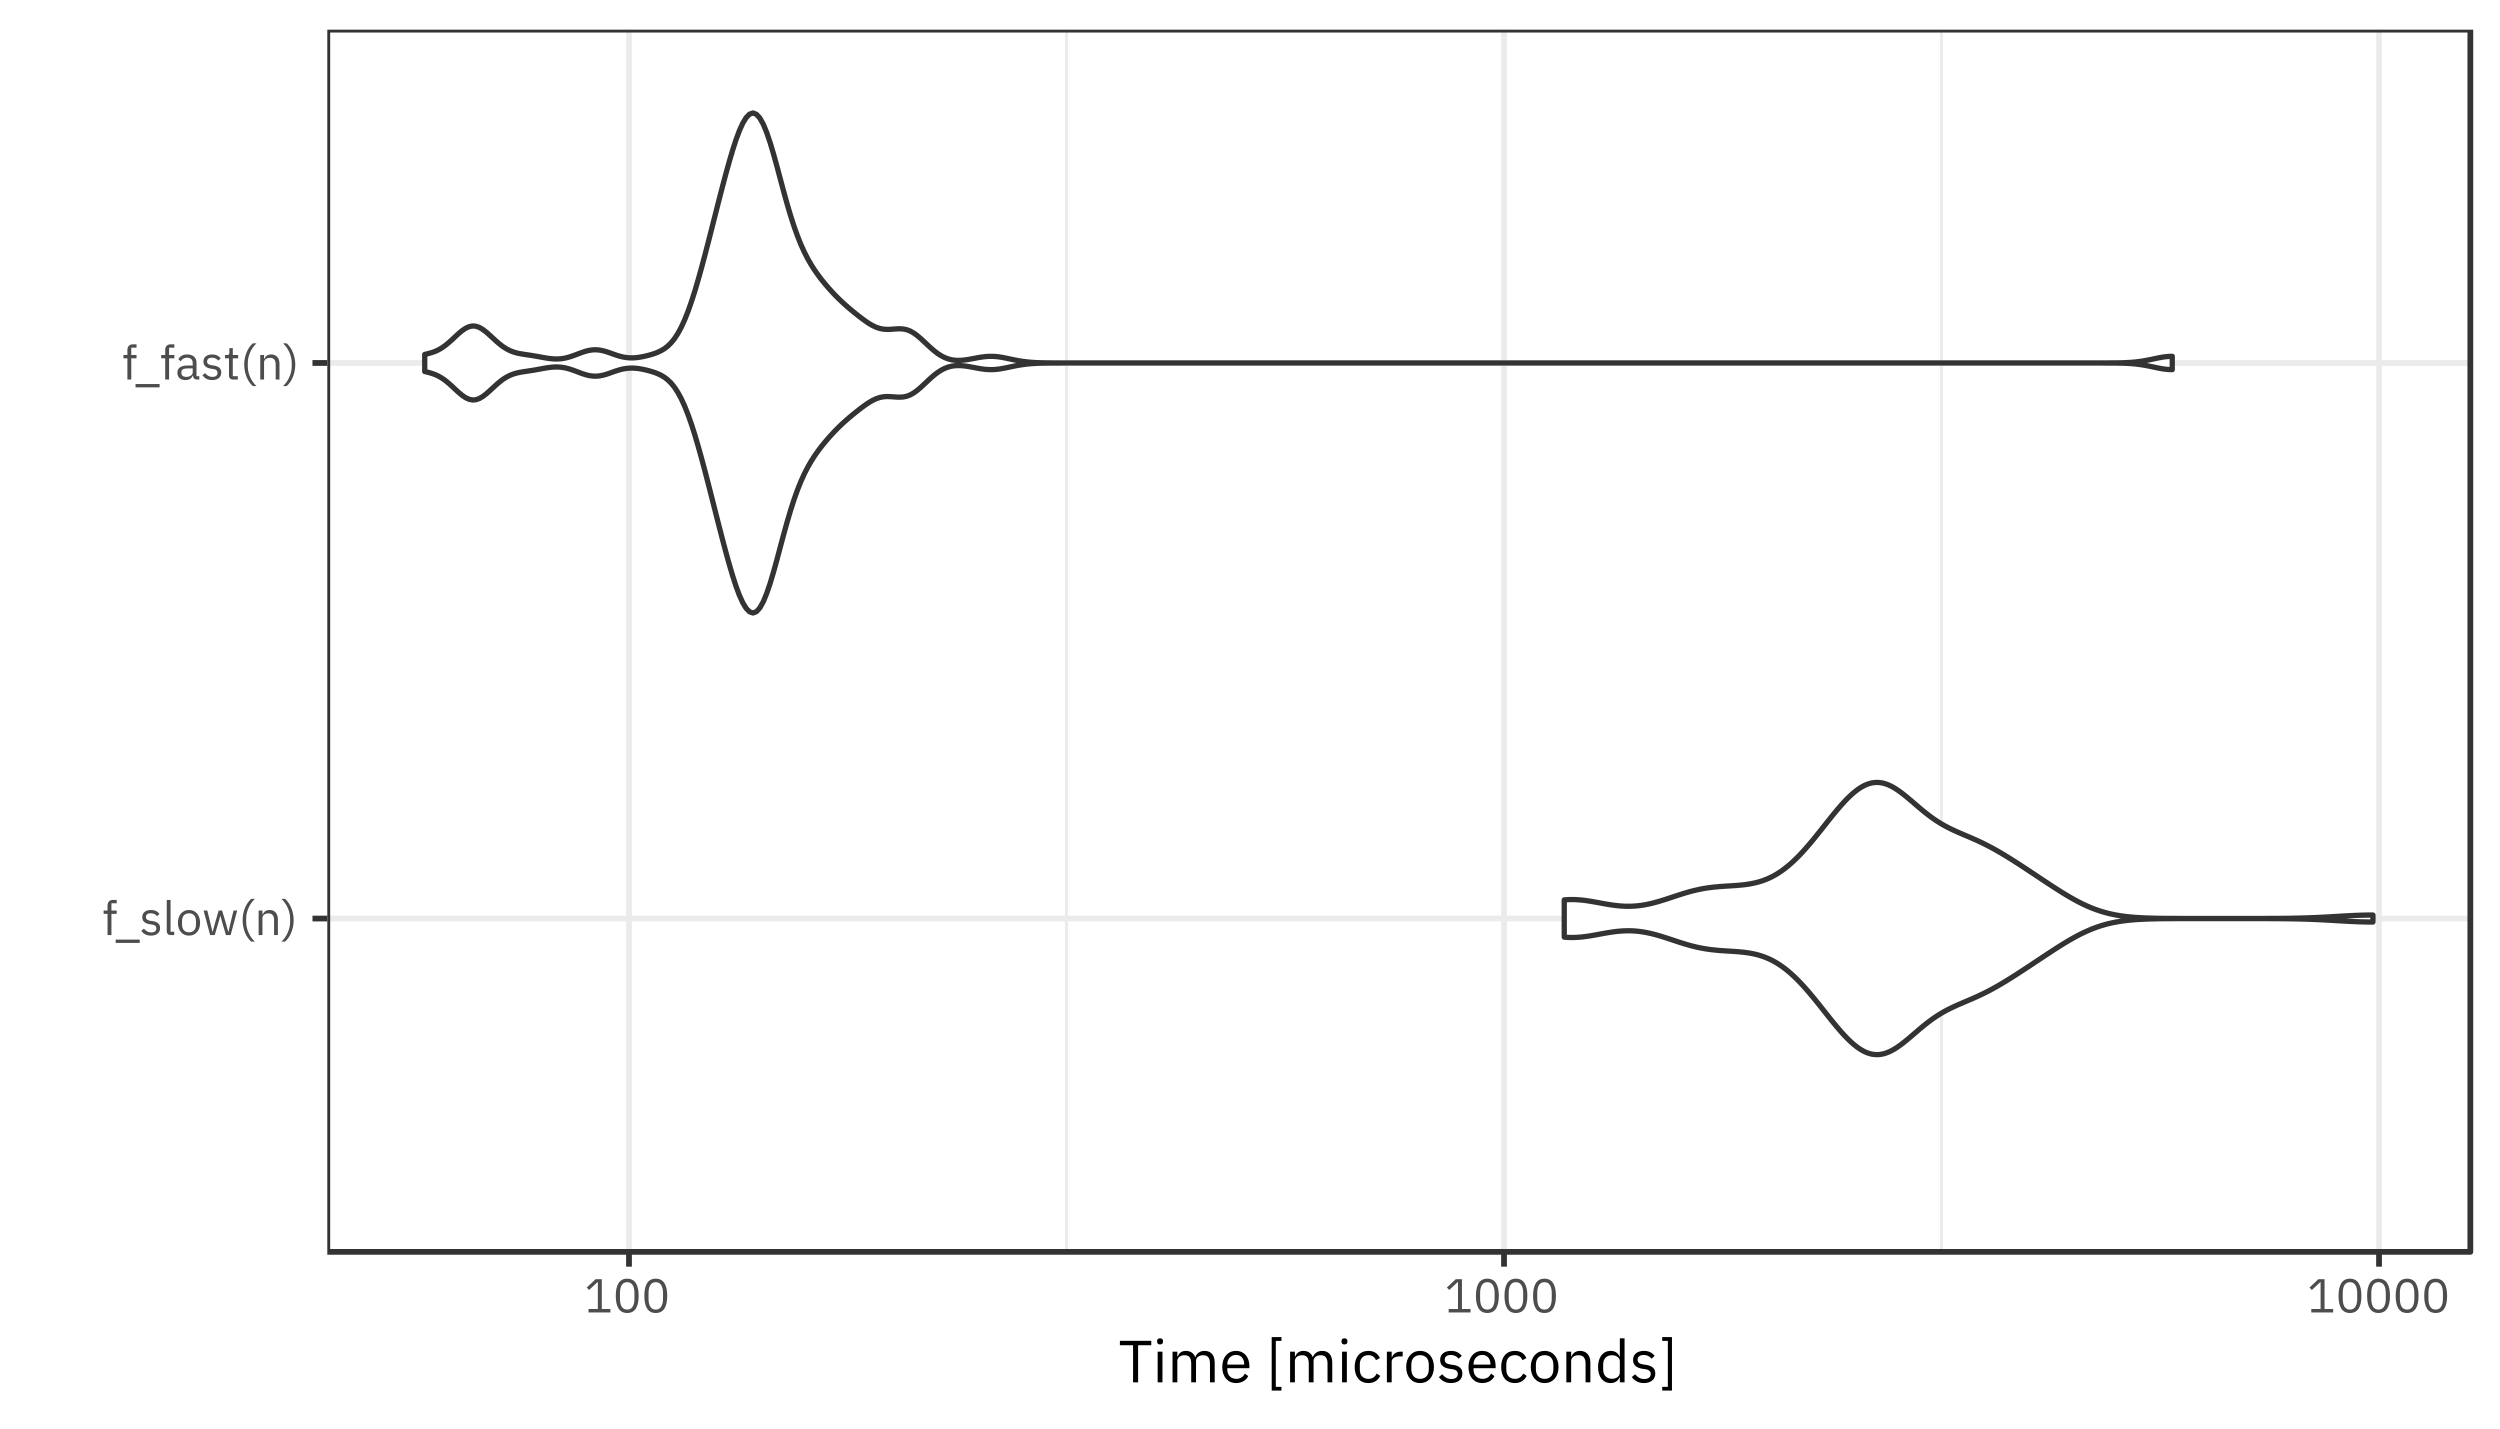 <?xml version="1.0" encoding="UTF-8"?>
<svg xmlns="http://www.w3.org/2000/svg" xmlns:xlink="http://www.w3.org/1999/xlink" width="504pt" height="288pt" viewBox="0 0 504 288" version="1.1">
<defs>
<g>
<symbol overflow="visible" id="glyph0-0">
<path style="stroke:none;" d="M 0.312 0 L 4.219 0 L 4.219 -7.484 L 0.312 -7.484 Z M 0.875 -0.578 L 0.875 -6.906 L 3.641 -6.906 L 3.641 -0.578 Z M 0.875 -0.578 "/>
</symbol>
<symbol overflow="visible" id="glyph0-1">
<path style="stroke:none;" d="M 1.078 0 L 1.859 0 L 1.859 -4.281 L 2.922 -4.281 L 2.922 -4.953 L 1.859 -4.953 L 1.859 -6.422 L 2.922 -6.422 L 2.922 -7.094 L 2.172 -7.094 C 1.438 -7.094 1.078 -6.625 1.078 -5.953 L 1.078 -4.953 L 0.281 -4.953 L 0.281 -4.281 L 1.078 -4.281 Z M 1.078 0 "/>
</symbol>
<symbol overflow="visible" id="glyph0-2">
<path style="stroke:none;" d="M 5.125 1.578 L 5.125 0.906 L 0.281 0.906 L 0.281 1.578 Z M 5.125 1.578 "/>
</symbol>
<symbol overflow="visible" id="glyph0-3">
<path style="stroke:none;" d="M 2.297 0.109 C 3.438 0.109 4.141 -0.469 4.141 -1.422 C 4.141 -2.172 3.719 -2.656 2.625 -2.828 L 2.234 -2.875 C 1.625 -2.969 1.281 -3.172 1.281 -3.641 C 1.281 -4.109 1.625 -4.406 2.25 -4.406 C 2.891 -4.406 3.312 -4.109 3.531 -3.812 L 4.031 -4.266 C 3.641 -4.766 3.109 -5.062 2.312 -5.062 C 1.312 -5.062 0.547 -4.578 0.547 -3.609 C 0.547 -2.688 1.234 -2.312 2.141 -2.172 L 2.531 -2.125 C 3.188 -2.031 3.391 -1.734 3.391 -1.344 C 3.391 -0.828 3.016 -0.531 2.359 -0.531 C 1.734 -0.531 1.281 -0.812 0.891 -1.297 L 0.344 -0.859 C 0.781 -0.266 1.391 0.109 2.297 0.109 Z M 2.297 0.109 "/>
</symbol>
<symbol overflow="visible" id="glyph0-4">
<path style="stroke:none;" d="M 2.312 0 L 2.312 -0.672 L 1.578 -0.672 L 1.578 -7.094 L 0.812 -7.094 L 0.812 -0.797 C 0.812 -0.328 1.109 0 1.625 0 Z M 2.312 0 "/>
</symbol>
<symbol overflow="visible" id="glyph0-5">
<path style="stroke:none;" d="M 2.688 0.109 C 4.016 0.109 4.922 -0.906 4.922 -2.469 C 4.922 -4.047 4.016 -5.062 2.688 -5.062 C 1.359 -5.062 0.453 -4.047 0.453 -2.469 C 0.453 -0.906 1.359 0.109 2.688 0.109 Z M 2.688 -0.562 C 1.859 -0.562 1.281 -1.078 1.281 -2.125 L 1.281 -2.828 C 1.281 -3.875 1.859 -4.391 2.688 -4.391 C 3.516 -4.391 4.094 -3.875 4.094 -2.828 L 4.094 -2.125 C 4.094 -1.078 3.516 -0.562 2.688 -0.562 Z M 2.688 -0.562 "/>
</symbol>
<symbol overflow="visible" id="glyph0-6">
<path style="stroke:none;" d="M 1.625 0 L 2.547 0 L 3.25 -2.375 L 3.672 -3.891 L 3.688 -3.891 L 4.109 -2.375 L 4.812 0 L 5.75 0 L 7.078 -4.953 L 6.344 -4.953 L 5.812 -2.812 L 5.312 -0.641 L 5.281 -0.641 L 4.672 -2.812 L 4.031 -4.953 L 3.344 -4.953 L 2.719 -2.812 L 2.125 -0.641 L 2.094 -0.641 L 1.578 -2.812 L 1.047 -4.953 L 0.297 -4.953 Z M 1.625 0 "/>
</symbol>
<symbol overflow="visible" id="glyph0-7">
<path style="stroke:none;" d="M 0.797 -3 C 0.797 -1.125 1.578 0.516 2.531 1.312 L 3.266 1.312 C 2.219 0.391 1.516 -1.234 1.516 -2.578 L 1.516 -3.391 C 1.516 -4.734 2.203 -6.328 3.266 -7.297 L 2.531 -7.297 C 1.547 -6.453 0.797 -4.844 0.797 -3 Z M 0.797 -3 "/>
</symbol>
<symbol overflow="visible" id="glyph0-8">
<path style="stroke:none;" d="M 1.578 0 L 1.578 -3.438 C 1.578 -4.062 2.172 -4.375 2.797 -4.375 C 3.531 -4.375 3.922 -3.922 3.922 -3.047 L 3.922 0 L 4.688 0 L 4.688 -3.172 C 4.688 -4.375 4.031 -5.062 3.016 -5.062 C 2.281 -5.062 1.859 -4.703 1.625 -4.141 L 1.578 -4.141 L 1.578 -4.953 L 0.812 -4.953 L 0.812 0 Z M 1.578 0 "/>
</symbol>
<symbol overflow="visible" id="glyph0-9">
<path style="stroke:none;" d="M 2.422 -3 C 2.422 -4.844 1.656 -6.453 0.688 -7.297 L -0.047 -7.297 C 1.016 -6.328 1.703 -4.734 1.703 -3.391 L 1.703 -2.578 C 1.703 -1.234 0.984 0.391 -0.047 1.312 L 0.688 1.312 C 1.625 0.516 2.422 -1.125 2.422 -3 Z M 2.422 -3 "/>
</symbol>
<symbol overflow="visible" id="glyph0-10">
<path style="stroke:none;" d="M 4.844 0 L 4.844 -0.672 L 4.281 -0.672 L 4.281 -3.391 C 4.281 -4.438 3.562 -5.062 2.375 -5.062 C 1.484 -5.062 0.891 -4.625 0.625 -4.094 L 1.078 -3.672 C 1.359 -4.109 1.75 -4.406 2.344 -4.406 C 3.125 -4.406 3.516 -4.016 3.516 -3.312 L 3.516 -2.828 L 2.531 -2.828 C 1.094 -2.828 0.422 -2.312 0.422 -1.375 C 0.422 -0.453 1.031 0.109 2.078 0.109 C 2.766 0.109 3.297 -0.203 3.516 -0.812 L 3.562 -0.812 C 3.609 -0.344 3.844 0 4.406 0 Z M 2.203 -0.531 C 1.609 -0.531 1.234 -0.812 1.234 -1.312 L 1.234 -1.5 C 1.234 -1.984 1.625 -2.25 2.5 -2.25 L 3.516 -2.25 L 3.516 -1.438 C 3.516 -0.938 2.969 -0.531 2.203 -0.531 Z M 2.203 -0.531 "/>
</symbol>
<symbol overflow="visible" id="glyph0-11">
<path style="stroke:none;" d="M 2.875 0 L 2.875 -0.672 L 1.859 -0.672 L 1.859 -4.281 L 2.938 -4.281 L 2.938 -4.953 L 1.859 -4.953 L 1.859 -6.328 L 1.172 -6.328 L 1.172 -5.406 C 1.172 -5.062 1.062 -4.953 0.734 -4.953 L 0.281 -4.953 L 0.281 -4.281 L 1.094 -4.281 L 1.094 -0.812 C 1.094 -0.328 1.375 0 1.906 0 Z M 2.875 0 "/>
</symbol>
<symbol overflow="visible" id="glyph0-12">
<path style="stroke:none;" d="M 5.25 0 L 5.25 -0.703 L 3.516 -0.703 L 3.516 -6.703 L 2.266 -6.703 L 0.484 -5.031 L 0.953 -4.531 L 2.641 -6.109 L 2.719 -6.109 L 2.719 -0.703 L 0.844 -0.703 L 0.844 0 Z M 5.25 0 "/>
</symbol>
<symbol overflow="visible" id="glyph0-13">
<path style="stroke:none;" d="M 2.875 0.109 C 4.484 0.109 5.188 -1.156 5.188 -3.344 C 5.188 -5.531 4.484 -6.812 2.875 -6.812 C 1.281 -6.812 0.578 -5.531 0.578 -3.344 C 0.578 -1.156 1.281 0.109 2.875 0.109 Z M 2.875 -0.578 C 1.828 -0.578 1.422 -1.5 1.422 -2.797 L 1.422 -3.891 C 1.422 -5.188 1.828 -6.109 2.875 -6.109 C 3.922 -6.109 4.344 -5.188 4.344 -3.891 L 4.344 -2.797 C 4.344 -1.5 3.922 -0.578 2.875 -0.578 Z M 2.875 -0.578 "/>
</symbol>
<symbol overflow="visible" id="glyph1-0">
<path style="stroke:none;" d="M 0.391 0 L 5.281 0 L 5.281 -9.359 L 0.391 -9.359 Z M 1.109 -0.719 L 1.109 -8.641 L 4.562 -8.641 L 4.562 -0.719 Z M 1.109 -0.719 "/>
</symbol>
<symbol overflow="visible" id="glyph1-1">
<path style="stroke:none;" d="M 6.594 -7.484 L 6.594 -8.375 L 0.266 -8.375 L 0.266 -7.484 L 2.922 -7.484 L 2.922 0 L 3.938 0 L 3.938 -7.484 Z M 6.594 -7.484 "/>
</symbol>
<symbol overflow="visible" id="glyph1-2">
<path style="stroke:none;" d="M 1.5 -7.641 C 1.906 -7.641 2.094 -7.859 2.094 -8.188 L 2.094 -8.344 C 2.094 -8.656 1.906 -8.875 1.5 -8.875 C 1.094 -8.875 0.906 -8.656 0.906 -8.344 L 0.906 -8.188 C 0.906 -7.859 1.094 -7.641 1.5 -7.641 Z M 1.016 0 L 1.984 0 L 1.984 -6.188 L 1.016 -6.188 Z M 1.016 0 "/>
</symbol>
<symbol overflow="visible" id="glyph1-3">
<path style="stroke:none;" d="M 1.984 0 L 1.984 -4.297 C 1.984 -5.094 2.703 -5.469 3.453 -5.469 C 4.375 -5.469 4.781 -4.906 4.781 -3.797 L 4.781 0 L 5.75 0 L 5.75 -4.297 C 5.75 -5.094 6.438 -5.469 7.203 -5.469 C 8.141 -5.469 8.562 -4.891 8.562 -3.797 L 8.562 0 L 9.516 0 L 9.516 -3.969 C 9.516 -5.469 8.766 -6.344 7.5 -6.344 C 6.438 -6.344 5.844 -5.75 5.609 -5.078 L 5.594 -5.078 C 5.25 -5.969 4.516 -6.344 3.703 -6.344 C 2.734 -6.344 2.297 -5.812 2.031 -5.188 L 1.984 -5.188 L 1.984 -6.188 L 1.016 -6.188 L 1.016 0 Z M 1.984 0 "/>
</symbol>
<symbol overflow="visible" id="glyph1-4">
<path style="stroke:none;" d="M 3.344 0.141 C 4.516 0.141 5.406 -0.438 5.797 -1.266 L 5.109 -1.766 C 4.781 -1.078 4.188 -0.703 3.406 -0.703 C 2.25 -0.703 1.578 -1.5 1.578 -2.562 L 1.578 -2.859 L 6.031 -2.859 L 6.031 -3.312 C 6.031 -5.062 5 -6.344 3.344 -6.344 C 1.672 -6.344 0.562 -5.062 0.562 -3.094 C 0.562 -1.125 1.672 0.141 3.344 0.141 Z M 3.344 -5.531 C 4.328 -5.531 4.984 -4.797 4.984 -3.703 L 4.984 -3.578 L 1.578 -3.578 L 1.578 -3.656 C 1.578 -4.734 2.297 -5.531 3.344 -5.531 Z M 3.344 -5.531 "/>
</symbol>
<symbol overflow="visible" id="glyph1-5">
<path style="stroke:none;" d=""/>
</symbol>
<symbol overflow="visible" id="glyph1-6">
<path style="stroke:none;" d="M 3.078 1.656 L 3.078 0.906 L 1.938 0.906 L 1.938 -8.359 L 3.078 -8.359 L 3.078 -9.125 L 1.109 -9.125 L 1.109 1.656 Z M 3.078 1.656 "/>
</symbol>
<symbol overflow="visible" id="glyph1-7">
<path style="stroke:none;" d="M 3.328 0.141 C 4.5 0.141 5.297 -0.438 5.703 -1.312 L 5 -1.781 C 4.672 -1.078 4.109 -0.703 3.328 -0.703 C 2.188 -0.703 1.594 -1.484 1.594 -2.562 L 1.594 -3.625 C 1.594 -4.703 2.188 -5.484 3.328 -5.484 C 4.078 -5.484 4.609 -5.109 4.844 -4.469 L 5.641 -4.891 C 5.281 -5.734 4.547 -6.344 3.328 -6.344 C 1.578 -6.344 0.562 -5.078 0.562 -3.094 C 0.562 -1.109 1.578 0.141 3.328 0.141 Z M 3.328 0.141 "/>
</symbol>
<symbol overflow="visible" id="glyph1-8">
<path style="stroke:none;" d="M 1.984 0 L 1.984 -4.203 C 1.984 -4.781 2.609 -5.234 3.641 -5.234 L 4.203 -5.234 L 4.203 -6.188 L 3.828 -6.188 C 2.812 -6.188 2.25 -5.641 2.047 -5.047 L 1.984 -5.047 L 1.984 -6.188 L 1.016 -6.188 L 1.016 0 Z M 1.984 0 "/>
</symbol>
<symbol overflow="visible" id="glyph1-9">
<path style="stroke:none;" d="M 3.359 0.141 C 5.016 0.141 6.156 -1.125 6.156 -3.094 C 6.156 -5.062 5.016 -6.344 3.359 -6.344 C 1.703 -6.344 0.562 -5.062 0.562 -3.094 C 0.562 -1.125 1.703 0.141 3.359 0.141 Z M 3.359 -0.703 C 2.328 -0.703 1.594 -1.344 1.594 -2.656 L 1.594 -3.547 C 1.594 -4.844 2.328 -5.484 3.359 -5.484 C 4.391 -5.484 5.125 -4.844 5.125 -3.547 L 5.125 -2.656 C 5.125 -1.344 4.391 -0.703 3.359 -0.703 Z M 3.359 -0.703 "/>
</symbol>
<symbol overflow="visible" id="glyph1-10">
<path style="stroke:none;" d="M 2.875 0.141 C 4.297 0.141 5.172 -0.594 5.172 -1.781 C 5.172 -2.719 4.641 -3.328 3.281 -3.531 L 2.797 -3.594 C 2.031 -3.719 1.609 -3.953 1.609 -4.562 C 1.609 -5.141 2.031 -5.516 2.812 -5.516 C 3.609 -5.516 4.141 -5.141 4.422 -4.766 L 5.047 -5.344 C 4.547 -5.969 3.891 -6.344 2.891 -6.344 C 1.625 -6.344 0.688 -5.734 0.688 -4.516 C 0.688 -3.359 1.531 -2.891 2.672 -2.719 L 3.172 -2.656 C 3.984 -2.531 4.25 -2.156 4.25 -1.688 C 4.25 -1.047 3.766 -0.672 2.953 -0.672 C 2.172 -0.672 1.594 -1.016 1.109 -1.625 L 0.438 -1.062 C 0.984 -0.344 1.734 0.141 2.875 0.141 Z M 2.875 0.141 "/>
</symbol>
<symbol overflow="visible" id="glyph1-11">
<path style="stroke:none;" d="M 1.984 0 L 1.984 -4.297 C 1.984 -5.094 2.719 -5.469 3.484 -5.469 C 4.422 -5.469 4.891 -4.906 4.891 -3.797 L 4.891 0 L 5.859 0 L 5.859 -3.969 C 5.859 -5.469 5.047 -6.344 3.781 -6.344 C 2.859 -6.344 2.328 -5.875 2.031 -5.188 L 1.984 -5.188 L 1.984 -6.188 L 1.016 -6.188 L 1.016 0 Z M 1.984 0 "/>
</symbol>
<symbol overflow="visible" id="glyph1-12">
<path style="stroke:none;" d="M 4.984 0 L 5.938 0 L 5.938 -8.875 L 4.984 -8.875 L 4.984 -5.188 L 4.938 -5.188 C 4.609 -5.969 3.969 -6.344 3.125 -6.344 C 1.578 -6.344 0.594 -5.078 0.594 -3.094 C 0.594 -1.109 1.578 0.141 3.125 0.141 C 3.969 0.141 4.562 -0.234 4.938 -1.016 L 4.984 -1.016 Z M 3.391 -0.719 C 2.297 -0.719 1.625 -1.469 1.625 -2.562 L 1.625 -3.625 C 1.625 -4.734 2.297 -5.469 3.391 -5.469 C 4.266 -5.469 4.984 -4.969 4.984 -4.281 L 4.984 -1.984 C 4.984 -1.172 4.266 -0.719 3.391 -0.719 Z M 3.391 -0.719 "/>
</symbol>
<symbol overflow="visible" id="glyph1-13">
<path style="stroke:none;" d="M 0.719 -9.125 L 0.719 -8.359 L 1.859 -8.359 L 1.859 0.906 L 0.719 0.906 L 0.719 1.656 L 2.688 1.656 L 2.688 -9.125 Z M 0.719 -9.125 "/>
</symbol>
</g>
<clipPath id="clip1">
  <path d="M 65.984 5.977 L 499 5.977 L 499 253 L 65.984 253 Z M 65.984 5.977 "/>
</clipPath>
<clipPath id="clip2">
  <path d="M 214 5.977 L 216 5.977 L 216 253 L 214 253 Z M 214 5.977 "/>
</clipPath>
<clipPath id="clip3">
  <path d="M 391 5.977 L 392 5.977 L 392 253 L 391 253 Z M 391 5.977 "/>
</clipPath>
<clipPath id="clip4">
  <path d="M 65.984 184 L 499 184 L 499 186 L 65.984 186 Z M 65.984 184 "/>
</clipPath>
<clipPath id="clip5">
  <path d="M 65.984 72 L 499 72 L 499 74 L 65.984 74 Z M 65.984 72 "/>
</clipPath>
<clipPath id="clip6">
  <path d="M 126 5.977 L 128 5.977 L 128 253 L 126 253 Z M 126 5.977 "/>
</clipPath>
<clipPath id="clip7">
  <path d="M 302 5.977 L 304 5.977 L 304 253 L 302 253 Z M 302 5.977 "/>
</clipPath>
<clipPath id="clip8">
  <path d="M 479 5.977 L 481 5.977 L 481 253 L 479 253 Z M 479 5.977 "/>
</clipPath>
<clipPath id="clip9">
  <path d="M 65.984 5.977 L 499 5.977 L 499 253 L 65.984 253 Z M 65.984 5.977 "/>
</clipPath>
</defs>
<g id="surface451">
<rect x="0" y="0" width="504" height="288" style="fill:rgb(100%,100%,100%);fill-opacity:1;stroke:none;"/>
<rect x="0" y="0" width="504" height="288" style="fill:rgb(100%,100%,100%);fill-opacity:1;stroke:none;"/>
<path style="fill:none;stroke-width:1.164;stroke-linecap:round;stroke-linejoin:round;stroke:rgb(100%,100%,100%);stroke-opacity:1;stroke-miterlimit:10;" d="M 0 288 L 504 288 L 504 0 L 0 0 Z M 0 288 "/>
<g clip-path="url(#clip1)" clip-rule="nonzero">
<path style=" stroke:none;fill-rule:nonzero;fill:rgb(100%,100%,100%);fill-opacity:1;" d="M 65.984 252.375 L 498.02 252.375 L 498.02 5.98 L 65.984 5.98 Z M 65.984 252.375 "/>
</g>
<g clip-path="url(#clip2)" clip-rule="nonzero">
<path style="fill:none;stroke-width:0.582;stroke-linecap:butt;stroke-linejoin:round;stroke:rgb(92.157%,92.157%,92.157%);stroke-opacity:1;stroke-miterlimit:10;" d="M 215.008 252.375 L 215.008 5.977 "/>
</g>
<g clip-path="url(#clip3)" clip-rule="nonzero">
<path style="fill:none;stroke-width:0.582;stroke-linecap:butt;stroke-linejoin:round;stroke:rgb(92.157%,92.157%,92.157%);stroke-opacity:1;stroke-miterlimit:10;" d="M 391.41 252.375 L 391.41 5.977 "/>
</g>
<g clip-path="url(#clip4)" clip-rule="nonzero">
<path style="fill:none;stroke-width:1.164;stroke-linecap:butt;stroke-linejoin:round;stroke:rgb(92.157%,92.157%,92.157%);stroke-opacity:1;stroke-miterlimit:10;" d="M 65.984 185.176 L 498.023 185.176 "/>
</g>
<g clip-path="url(#clip5)" clip-rule="nonzero">
<path style="fill:none;stroke-width:1.164;stroke-linecap:butt;stroke-linejoin:round;stroke:rgb(92.157%,92.157%,92.157%);stroke-opacity:1;stroke-miterlimit:10;" d="M 65.984 73.176 L 498.023 73.176 "/>
</g>
<g clip-path="url(#clip6)" clip-rule="nonzero">
<path style="fill:none;stroke-width:1.164;stroke-linecap:butt;stroke-linejoin:round;stroke:rgb(92.157%,92.157%,92.157%);stroke-opacity:1;stroke-miterlimit:10;" d="M 126.805 252.375 L 126.805 5.977 "/>
</g>
<g clip-path="url(#clip7)" clip-rule="nonzero">
<path style="fill:none;stroke-width:1.164;stroke-linecap:butt;stroke-linejoin:round;stroke:rgb(92.157%,92.157%,92.157%);stroke-opacity:1;stroke-miterlimit:10;" d="M 303.211 252.375 L 303.211 5.977 "/>
</g>
<g clip-path="url(#clip8)" clip-rule="nonzero">
<path style="fill:none;stroke-width:1.164;stroke-linecap:butt;stroke-linejoin:round;stroke:rgb(92.157%,92.157%,92.157%);stroke-opacity:1;stroke-miterlimit:10;" d="M 479.613 252.375 L 479.613 5.977 "/>
</g>
<path style="fill-rule:nonzero;fill:rgb(100%,100%,100%);fill-opacity:1;stroke-width:1.067;stroke-linecap:round;stroke-linejoin:round;stroke:rgb(20%,20%,20%);stroke-opacity:1;stroke-miterlimit:10;" d="M 315.352 188.93 L 315.672 188.957 L 315.988 188.977 L 316.309 188.988 L 316.629 188.996 L 316.945 189 L 317.266 188.996 L 317.586 188.984 L 317.902 188.969 L 318.223 188.949 L 318.543 188.926 L 318.859 188.895 L 319.18 188.859 L 319.5 188.82 L 319.82 188.777 L 320.137 188.734 L 320.777 188.633 L 321.094 188.578 L 321.414 188.523 L 321.734 188.465 L 322.051 188.406 L 322.691 188.289 L 323.008 188.23 L 323.328 188.172 L 323.648 188.117 L 323.965 188.062 L 324.285 188.008 L 324.605 187.957 L 324.922 187.91 L 325.242 187.863 L 325.562 187.824 L 325.879 187.785 L 326.199 187.75 L 326.52 187.723 L 326.836 187.699 L 327.156 187.676 L 327.477 187.66 L 327.793 187.652 L 328.113 187.645 L 328.434 187.645 L 328.75 187.648 L 329.07 187.66 L 329.391 187.68 L 329.707 187.699 L 330.027 187.727 L 330.348 187.762 L 330.664 187.801 L 330.984 187.844 L 331.305 187.895 L 331.625 187.949 L 331.941 188.008 L 332.582 188.141 L 332.898 188.215 L 333.219 188.293 L 333.539 188.375 L 333.855 188.461 L 334.176 188.551 L 334.496 188.645 L 334.812 188.738 L 335.133 188.836 L 335.453 188.938 L 335.77 189.039 L 336.09 189.141 L 336.41 189.246 L 336.727 189.352 L 337.367 189.562 L 337.684 189.668 L 338.324 189.879 L 338.641 189.984 L 338.961 190.082 L 339.281 190.184 L 339.598 190.281 L 340.238 190.469 L 340.555 190.559 L 340.875 190.648 L 341.195 190.73 L 341.512 190.809 L 341.832 190.887 L 342.152 190.961 L 342.473 191.031 L 342.789 191.094 L 343.109 191.156 L 343.43 191.215 L 343.746 191.27 L 344.066 191.32 L 344.387 191.367 L 344.703 191.414 L 345.023 191.453 L 345.344 191.488 L 345.66 191.523 L 346.301 191.586 L 346.617 191.613 L 347.258 191.66 L 347.574 191.68 L 347.895 191.703 L 348.215 191.723 L 348.531 191.742 L 349.172 191.781 L 349.488 191.801 L 350.129 191.848 L 350.445 191.871 L 350.766 191.898 L 351.086 191.93 L 351.402 191.965 L 351.723 192 L 352.043 192.043 L 352.359 192.09 L 352.68 192.141 L 353 192.195 L 353.316 192.258 L 353.637 192.324 L 353.957 192.398 L 354.277 192.477 L 354.594 192.566 L 354.914 192.664 L 355.234 192.766 L 355.551 192.875 L 355.871 192.996 L 356.191 193.125 L 356.508 193.262 L 356.828 193.406 L 357.148 193.562 L 357.465 193.73 L 357.785 193.902 L 358.105 194.09 L 358.422 194.285 L 358.742 194.488 L 359.062 194.703 L 359.379 194.93 L 359.699 195.164 L 360.02 195.41 L 360.336 195.664 L 360.656 195.93 L 360.977 196.207 L 361.293 196.492 L 361.613 196.785 L 361.934 197.09 L 362.25 197.402 L 362.57 197.727 L 362.891 198.055 L 363.207 198.395 L 363.527 198.742 L 363.848 199.094 L 364.164 199.453 L 364.484 199.82 L 364.805 200.195 L 365.121 200.574 L 365.441 200.957 L 365.762 201.344 L 366.082 201.738 L 366.398 202.133 L 366.719 202.531 L 367.039 202.934 L 367.355 203.336 L 367.996 204.141 L 368.312 204.547 L 368.633 204.945 L 368.953 205.348 L 369.27 205.742 L 369.59 206.137 L 369.91 206.527 L 370.227 206.91 L 370.547 207.289 L 370.867 207.66 L 371.184 208.027 L 371.504 208.383 L 371.824 208.727 L 372.141 209.062 L 372.461 209.391 L 372.781 209.703 L 373.098 210.004 L 373.418 210.297 L 373.738 210.574 L 374.055 210.828 L 374.375 211.074 L 374.695 211.305 L 375.012 211.516 L 375.332 211.711 L 375.652 211.887 L 375.969 212.047 L 376.289 212.188 L 376.609 212.305 L 376.926 212.402 L 377.246 212.488 L 377.566 212.547 L 377.887 212.586 L 378.203 212.609 L 378.523 212.613 L 378.844 212.594 L 379.16 212.555 L 379.48 212.496 L 379.801 212.426 L 380.117 212.328 L 380.438 212.215 L 380.758 212.086 L 381.074 211.941 L 381.395 211.781 L 381.715 211.602 L 382.031 211.414 L 382.352 211.215 L 382.672 210.996 L 382.988 210.773 L 383.309 210.539 L 383.629 210.293 L 383.945 210.043 L 384.266 209.785 L 384.586 209.523 L 384.902 209.254 L 385.223 208.984 L 385.543 208.711 L 385.859 208.438 L 386.5 207.891 L 386.816 207.617 L 387.137 207.348 L 387.457 207.082 L 387.773 206.82 L 388.094 206.562 L 388.414 206.309 L 388.73 206.062 L 389.051 205.82 L 389.371 205.586 L 389.691 205.355 L 390.008 205.137 L 390.328 204.922 L 390.648 204.715 L 390.965 204.512 L 391.285 204.32 L 391.605 204.133 L 391.922 203.949 L 392.242 203.773 L 392.562 203.605 L 392.879 203.441 L 393.199 203.281 L 393.52 203.129 L 393.836 202.977 L 394.156 202.828 L 394.477 202.684 L 394.793 202.543 L 395.434 202.27 L 395.75 202.133 L 396.391 201.859 L 396.707 201.723 L 397.348 201.449 L 397.664 201.312 L 397.984 201.172 L 398.305 201.027 L 398.621 200.883 L 398.941 200.738 L 399.262 200.586 L 399.578 200.434 L 400.219 200.121 L 400.539 199.961 L 400.855 199.797 L 401.176 199.629 L 401.496 199.457 L 401.812 199.285 L 402.133 199.109 L 402.453 198.93 L 402.77 198.746 L 403.09 198.562 L 403.41 198.375 L 403.727 198.188 L 404.047 197.996 L 404.367 197.801 L 404.684 197.605 L 405.324 197.207 L 405.641 197.008 L 406.281 196.602 L 406.598 196.398 L 407.238 195.984 L 407.555 195.777 L 407.875 195.57 L 408.195 195.359 L 408.512 195.148 L 408.832 194.941 L 409.152 194.73 L 409.469 194.52 L 409.789 194.305 L 410.109 194.094 L 410.426 193.883 L 410.746 193.672 L 411.066 193.457 L 411.383 193.246 L 412.344 192.613 L 412.66 192.402 L 413.301 191.98 L 413.617 191.773 L 414.258 191.359 L 414.574 191.152 L 415.215 190.746 L 415.531 190.547 L 415.852 190.352 L 416.172 190.152 L 416.488 189.961 L 416.809 189.77 L 417.129 189.582 L 417.445 189.398 L 417.766 189.215 L 418.086 189.035 L 418.402 188.863 L 418.723 188.691 L 419.043 188.523 L 419.359 188.359 L 419.68 188.199 L 420 188.047 L 420.316 187.895 L 420.637 187.75 L 420.957 187.609 L 421.273 187.473 L 421.594 187.34 L 421.914 187.211 L 422.23 187.09 L 422.551 186.973 L 422.871 186.859 L 423.188 186.754 L 423.508 186.648 L 423.828 186.551 L 424.148 186.457 L 424.465 186.367 L 424.785 186.281 L 425.105 186.203 L 425.422 186.129 L 425.742 186.055 L 426.062 185.988 L 426.379 185.926 L 427.02 185.809 L 427.336 185.758 L 427.656 185.707 L 427.977 185.664 L 428.293 185.621 L 428.613 185.582 L 428.934 185.547 L 429.25 185.512 L 429.57 185.48 L 429.891 185.453 L 430.207 185.426 L 430.848 185.379 L 431.164 185.359 L 431.484 185.34 L 431.805 185.324 L 432.121 185.309 L 432.441 185.293 L 432.762 185.281 L 433.078 185.27 L 433.398 185.258 L 433.719 185.25 L 434.035 185.242 L 434.676 185.227 L 434.992 185.219 L 435.953 185.207 L 436.27 185.203 L 436.91 185.195 L 437.227 185.191 L 437.547 185.191 L 437.867 185.188 L 438.184 185.188 L 438.504 185.184 L 439.141 185.184 L 439.461 185.18 L 441.055 185.18 L 441.375 185.176 L 454.137 185.176 L 454.457 185.18 L 456.051 185.18 L 456.371 185.184 L 457.328 185.184 L 457.645 185.188 L 457.965 185.188 L 458.285 185.191 L 458.605 185.191 L 458.922 185.195 L 459.242 185.195 L 459.562 185.199 L 459.879 185.203 L 460.199 185.207 L 460.52 185.207 L 460.836 185.211 L 461.156 185.215 L 461.477 185.223 L 461.793 185.227 L 462.113 185.23 L 462.434 185.238 L 462.75 185.242 L 463.391 185.258 L 463.707 185.266 L 464.348 185.281 L 464.664 185.293 L 464.984 185.301 L 465.305 185.312 L 465.621 185.324 L 466.262 185.348 L 466.578 185.363 L 466.898 185.375 L 467.219 185.391 L 467.535 185.406 L 468.176 185.438 L 468.492 185.453 L 468.812 185.469 L 469.133 185.488 L 469.449 185.504 L 470.09 185.543 L 470.41 185.559 L 470.727 185.578 L 471.367 185.617 L 471.684 185.637 L 472.004 185.652 L 472.324 185.672 L 472.641 185.691 L 472.961 185.707 L 473.281 185.727 L 473.598 185.742 L 474.238 185.773 L 474.555 185.789 L 474.875 185.805 L 475.195 185.816 L 475.512 185.828 L 475.832 185.84 L 476.152 185.848 L 476.469 185.855 L 477.109 185.871 L 477.426 185.875 L 477.746 185.879 L 478.066 185.879 L 478.383 185.883 L 478.383 184.469 L 478.066 184.469 L 477.426 184.477 L 477.109 184.48 L 476.789 184.484 L 476.469 184.492 L 476.152 184.5 L 475.512 184.523 L 475.195 184.535 L 474.875 184.547 L 474.555 184.562 L 474.238 184.574 L 473.598 184.605 L 473.281 184.625 L 472.961 184.641 L 472.641 184.66 L 472.324 184.676 L 471.684 184.715 L 471.367 184.734 L 471.047 184.754 L 470.727 184.77 L 470.41 184.789 L 469.77 184.828 L 469.449 184.844 L 469.133 184.863 L 468.812 184.879 L 468.492 184.898 L 468.176 184.914 L 467.535 184.945 L 467.219 184.961 L 466.898 184.973 L 466.578 184.988 L 466.262 185 L 465.621 185.023 L 465.305 185.035 L 464.664 185.059 L 464.348 185.066 L 464.027 185.074 L 463.707 185.086 L 463.391 185.09 L 462.75 185.105 L 462.434 185.113 L 462.113 185.117 L 461.793 185.125 L 461.477 185.129 L 460.836 185.137 L 460.52 185.141 L 459.879 185.148 L 459.562 185.152 L 459.242 185.152 L 458.922 185.156 L 458.605 185.156 L 458.285 185.16 L 457.965 185.16 L 457.645 185.164 L 457.008 185.164 L 456.688 185.168 L 455.73 185.168 L 455.414 185.172 L 452.223 185.172 L 451.902 185.176 L 443.289 185.176 L 442.969 185.172 L 440.098 185.172 L 439.781 185.168 L 439.141 185.168 L 438.824 185.164 L 438.184 185.164 L 437.867 185.16 L 437.547 185.16 L 437.227 185.156 L 436.91 185.152 L 436.59 185.152 L 436.27 185.148 L 435.953 185.145 L 435.633 185.141 L 435.312 185.133 L 434.992 185.129 L 434.676 185.125 L 434.035 185.109 L 433.719 185.102 L 433.398 185.09 L 433.078 185.082 L 432.762 185.07 L 432.441 185.055 L 432.121 185.043 L 431.805 185.027 L 431.484 185.008 L 431.164 184.992 L 430.848 184.973 L 430.207 184.926 L 429.891 184.898 L 429.57 184.871 L 429.25 184.84 L 428.934 184.805 L 428.613 184.77 L 428.293 184.73 L 427.977 184.688 L 427.336 184.594 L 427.02 184.539 L 426.699 184.484 L 426.379 184.426 L 426.062 184.363 L 425.422 184.223 L 425.105 184.148 L 424.785 184.066 L 424.465 183.98 L 424.148 183.895 L 423.828 183.801 L 423.188 183.598 L 422.871 183.488 L 422.551 183.379 L 422.23 183.258 L 421.914 183.137 L 421.594 183.012 L 421.273 182.879 L 420.957 182.742 L 420.637 182.602 L 420.316 182.453 L 420 182.305 L 419.68 182.148 L 419.359 181.988 L 419.043 181.828 L 418.723 181.66 L 418.402 181.488 L 418.086 181.312 L 417.445 180.953 L 417.129 180.77 L 416.809 180.578 L 416.488 180.391 L 416.172 180.195 L 415.852 180 L 415.531 179.801 L 415.215 179.602 L 414.574 179.195 L 414.258 178.992 L 413.617 178.578 L 413.301 178.367 L 412.98 178.16 L 412.66 177.949 L 412.344 177.738 L 411.703 177.316 L 411.383 177.102 L 411.066 176.891 L 410.426 176.469 L 410.109 176.254 L 409.469 175.832 L 409.152 175.621 L 408.512 175.199 L 408.195 174.988 L 407.875 174.781 L 407.555 174.57 L 407.238 174.363 L 406.918 174.156 L 406.598 173.953 L 406.281 173.746 L 405.641 173.34 L 405.324 173.141 L 405.004 172.941 L 404.684 172.746 L 404.367 172.551 L 404.047 172.355 L 403.727 172.164 L 403.41 171.973 L 403.09 171.789 L 402.77 171.602 L 402.453 171.422 L 402.133 171.242 L 401.812 171.066 L 401.496 170.891 L 400.855 170.555 L 400.539 170.391 L 399.898 170.07 L 399.578 169.914 L 399.262 169.762 L 398.621 169.465 L 398.305 169.32 L 397.664 169.039 L 397.348 168.898 L 396.707 168.625 L 396.391 168.488 L 396.07 168.355 L 395.75 168.219 L 395.434 168.082 L 395.113 167.945 L 394.793 167.805 L 394.477 167.664 L 394.156 167.52 L 393.836 167.371 L 393.52 167.223 L 393.199 167.07 L 392.879 166.91 L 392.562 166.742 L 392.242 166.574 L 391.922 166.398 L 391.605 166.219 L 391.285 166.031 L 390.965 165.836 L 390.648 165.637 L 390.328 165.426 L 390.008 165.211 L 389.691 164.992 L 389.371 164.766 L 388.73 164.289 L 388.414 164.043 L 388.094 163.789 L 387.773 163.531 L 387.457 163.27 L 387.137 163.004 L 386.816 162.73 L 386.5 162.461 L 385.859 161.914 L 385.543 161.637 L 385.223 161.367 L 384.902 161.094 L 384.586 160.828 L 384.266 160.566 L 383.945 160.309 L 383.629 160.055 L 383.309 159.812 L 382.988 159.578 L 382.672 159.352 L 382.352 159.137 L 382.031 158.934 L 381.715 158.746 L 381.395 158.57 L 381.074 158.406 L 380.758 158.262 L 380.438 158.137 L 380.117 158.023 L 379.801 157.926 L 379.48 157.852 L 379.16 157.797 L 378.844 157.758 L 378.523 157.738 L 378.203 157.742 L 377.887 157.762 L 377.566 157.801 L 377.246 157.863 L 376.926 157.945 L 376.609 158.047 L 376.289 158.164 L 375.969 158.305 L 375.652 158.465 L 375.332 158.641 L 375.012 158.832 L 374.695 159.047 L 374.375 159.277 L 374.055 159.52 L 373.738 159.777 L 373.418 160.055 L 373.098 160.344 L 372.781 160.645 L 372.461 160.957 L 372.141 161.285 L 371.824 161.621 L 371.504 161.969 L 371.184 162.324 L 370.867 162.688 L 370.227 163.438 L 369.91 163.824 L 369.59 164.211 L 369.27 164.605 L 368.953 165.004 L 368.633 165.402 L 368.312 165.805 L 367.996 166.207 L 367.676 166.609 L 367.355 167.016 L 367.039 167.418 L 366.398 168.215 L 366.082 168.613 L 365.441 169.395 L 365.121 169.777 L 364.805 170.156 L 364.484 170.527 L 364.164 170.895 L 363.848 171.258 L 363.527 171.609 L 363.207 171.957 L 362.891 172.297 L 362.57 172.625 L 362.25 172.945 L 361.934 173.258 L 361.613 173.562 L 361.293 173.859 L 360.977 174.141 L 360.656 174.418 L 360.336 174.684 L 360.02 174.938 L 359.699 175.184 L 359.379 175.422 L 359.062 175.648 L 358.742 175.859 L 358.422 176.066 L 358.105 176.262 L 357.785 176.445 L 357.465 176.621 L 357.148 176.785 L 356.828 176.941 L 356.508 177.09 L 356.191 177.227 L 355.871 177.352 L 355.551 177.473 L 355.234 177.586 L 354.914 177.688 L 354.594 177.781 L 354.277 177.871 L 353.957 177.953 L 353.316 178.094 L 353 178.156 L 352.68 178.211 L 352.359 178.262 L 352.043 178.309 L 351.402 178.387 L 351.086 178.418 L 350.766 178.449 L 350.445 178.477 L 350.129 178.504 L 349.809 178.527 L 349.488 178.547 L 349.172 178.57 L 348.531 178.609 L 348.215 178.629 L 347.574 178.668 L 347.258 178.691 L 346.938 178.711 L 346.617 178.738 L 346.301 178.766 L 345.98 178.793 L 345.66 178.824 L 345.344 178.859 L 344.703 178.938 L 344.387 178.98 L 344.066 179.027 L 343.746 179.078 L 343.43 179.133 L 343.109 179.191 L 342.789 179.254 L 342.473 179.32 L 341.832 179.461 L 341.512 179.539 L 341.195 179.621 L 340.875 179.703 L 340.555 179.789 L 340.238 179.879 L 339.598 180.066 L 339.281 180.164 L 338.641 180.367 L 338.324 180.469 L 337.684 180.68 L 337.367 180.785 L 336.727 180.996 L 336.41 181.102 L 335.77 181.312 L 335.453 181.414 L 334.812 181.609 L 334.496 181.707 L 333.855 181.887 L 333.539 181.973 L 333.219 182.055 L 332.898 182.133 L 332.582 182.207 L 332.262 182.277 L 331.941 182.34 L 331.625 182.402 L 331.305 182.457 L 330.664 182.551 L 330.348 182.59 L 330.027 182.621 L 329.707 182.648 L 329.391 182.672 L 329.07 182.688 L 328.75 182.699 L 328.434 182.703 L 328.113 182.703 L 327.793 182.699 L 327.477 182.691 L 326.836 182.652 L 326.52 182.629 L 326.199 182.598 L 325.879 182.562 L 325.562 182.527 L 324.922 182.441 L 324.605 182.391 L 323.965 182.289 L 323.648 182.234 L 323.008 182.117 L 322.691 182.059 L 322.051 181.941 L 321.734 181.887 L 321.414 181.828 L 321.094 181.773 L 320.777 181.719 L 320.137 181.617 L 319.82 181.57 L 319.5 181.527 L 319.18 181.488 L 318.859 181.453 L 318.543 181.426 L 318.223 181.398 L 317.902 181.379 L 317.586 181.363 L 317.266 181.355 L 316.945 181.352 L 316.629 181.352 L 316.309 181.359 L 315.988 181.375 L 315.672 181.395 L 315.352 181.418 Z M 315.352 188.93 "/>
<path style="fill-rule:nonzero;fill:rgb(100%,100%,100%);fill-opacity:1;stroke-width:1.067;stroke-linecap:round;stroke-linejoin:round;stroke:rgb(20%,20%,20%);stroke-opacity:1;stroke-miterlimit:10;" d="M 85.625 74.895 L 86.312 75.062 L 87.004 75.262 L 87.691 75.504 L 88.383 75.82 L 89.07 76.219 L 89.762 76.699 L 90.449 77.262 L 91.141 77.883 L 91.828 78.531 L 92.52 79.16 L 93.207 79.73 L 93.898 80.191 L 94.586 80.5 L 95.277 80.637 L 95.965 80.582 L 96.656 80.336 L 97.344 79.926 L 98.035 79.395 L 98.723 78.785 L 99.414 78.148 L 100.102 77.52 L 100.793 76.934 L 101.48 76.418 L 102.172 75.988 L 102.859 75.645 L 103.551 75.379 L 104.238 75.184 L 104.93 75.039 L 105.617 74.926 L 106.309 74.824 L 106.996 74.719 L 107.688 74.609 L 108.375 74.488 L 109.066 74.359 L 109.754 74.234 L 110.445 74.125 L 111.133 74.039 L 111.824 73.988 L 112.512 73.988 L 113.203 74.043 L 113.891 74.152 L 114.582 74.324 L 115.27 74.543 L 115.961 74.789 L 116.648 75.051 L 117.34 75.309 L 118.027 75.531 L 118.719 75.707 L 119.406 75.812 L 120.098 75.84 L 120.785 75.789 L 121.477 75.664 L 122.164 75.477 L 122.855 75.246 L 123.543 75 L 124.234 74.762 L 124.922 74.551 L 125.613 74.383 L 126.301 74.266 L 126.992 74.211 L 127.68 74.211 L 128.371 74.262 L 129.059 74.355 L 129.746 74.484 L 130.438 74.645 L 131.125 74.828 L 131.816 75.043 L 132.504 75.297 L 133.195 75.613 L 133.883 76.016 L 134.574 76.535 L 135.262 77.199 L 135.953 78.043 L 136.641 79.094 L 137.332 80.363 L 138.02 81.863 L 138.711 83.598 L 139.398 85.547 L 140.09 87.707 L 140.777 90.047 L 141.469 92.523 L 142.156 95.105 L 142.848 97.766 L 143.535 100.469 L 144.227 103.188 L 144.914 105.895 L 145.605 108.562 L 146.293 111.16 L 146.984 113.652 L 147.672 115.992 L 148.363 118.129 L 149.051 119.988 L 149.742 121.512 L 150.43 122.648 L 151.121 123.348 L 151.809 123.574 L 152.5 123.309 L 153.188 122.543 L 153.879 121.305 L 154.566 119.637 L 155.258 117.609 L 155.945 115.301 L 156.637 112.805 L 157.324 110.219 L 158.016 107.645 L 158.703 105.168 L 159.395 102.84 L 160.082 100.703 L 160.773 98.773 L 161.461 97.055 L 162.152 95.531 L 162.84 94.184 L 163.531 92.984 L 164.219 91.906 L 164.91 90.926 L 165.598 90.012 L 166.289 89.16 L 166.977 88.355 L 167.668 87.586 L 168.355 86.852 L 169.047 86.156 L 169.734 85.496 L 170.426 84.867 L 171.113 84.266 L 171.805 83.688 L 172.492 83.129 L 173.184 82.586 L 173.871 82.059 L 174.562 81.559 L 175.25 81.102 L 175.941 80.703 L 176.629 80.383 L 177.32 80.148 L 178.008 80.004 L 178.699 79.945 L 179.387 79.957 L 180.078 80.004 L 180.766 80.055 L 181.457 80.07 L 182.145 80.02 L 182.836 79.871 L 183.523 79.605 L 184.215 79.211 L 184.902 78.707 L 185.594 78.125 L 186.281 77.488 L 186.973 76.836 L 187.66 76.199 L 188.352 75.605 L 189.039 75.082 L 189.73 74.637 L 190.418 74.281 L 191.109 74.016 L 191.797 73.832 L 192.488 73.73 L 193.176 73.699 L 193.867 73.723 L 194.555 73.789 L 195.246 73.891 L 195.934 74.016 L 196.625 74.148 L 197.312 74.273 L 198.004 74.383 L 198.691 74.465 L 199.383 74.512 L 200.07 74.516 L 200.758 74.477 L 201.449 74.395 L 202.137 74.281 L 202.828 74.148 L 203.516 74.004 L 204.207 73.859 L 204.895 73.719 L 205.586 73.598 L 206.273 73.492 L 206.965 73.402 L 207.652 73.336 L 208.344 73.285 L 209.031 73.246 L 209.723 73.219 L 210.41 73.203 L 211.102 73.191 L 211.789 73.188 L 212.48 73.184 L 213.168 73.18 L 213.859 73.18 L 214.547 73.176 L 423.445 73.176 L 424.137 73.18 L 424.824 73.18 L 425.516 73.184 L 426.203 73.188 L 426.895 73.195 L 427.582 73.211 L 428.273 73.23 L 428.961 73.262 L 429.652 73.305 L 430.34 73.363 L 431.031 73.441 L 431.719 73.535 L 432.41 73.648 L 433.098 73.777 L 433.789 73.922 L 434.477 74.066 L 435.168 74.211 L 435.855 74.336 L 436.547 74.434 L 437.234 74.496 L 437.926 74.516 L 437.926 71.836 L 437.234 71.855 L 436.547 71.918 L 435.855 72.016 L 435.168 72.145 L 434.477 72.285 L 433.789 72.434 L 433.098 72.574 L 432.41 72.703 L 431.719 72.816 L 431.031 72.914 L 430.34 72.988 L 429.652 73.047 L 428.961 73.09 L 428.273 73.121 L 427.582 73.145 L 426.895 73.156 L 426.203 73.164 L 425.516 73.168 L 424.824 73.172 L 424.137 73.176 L 213.859 73.176 L 213.168 73.172 L 212.48 73.172 L 211.789 73.168 L 211.102 73.16 L 210.41 73.148 L 209.723 73.133 L 209.031 73.105 L 208.344 73.07 L 207.652 73.02 L 206.965 72.949 L 206.273 72.863 L 205.586 72.758 L 204.895 72.633 L 204.207 72.496 L 203.516 72.352 L 202.828 72.207 L 202.137 72.07 L 201.449 71.957 L 200.758 71.879 L 200.07 71.84 L 199.383 71.84 L 198.691 71.887 L 198.004 71.969 L 197.312 72.078 L 196.625 72.207 L 195.934 72.336 L 195.246 72.461 L 194.555 72.562 L 193.867 72.633 L 193.176 72.656 L 192.488 72.625 L 191.797 72.523 L 191.109 72.34 L 190.418 72.07 L 189.73 71.715 L 189.039 71.27 L 188.352 70.746 L 187.66 70.152 L 186.973 69.516 L 186.281 68.863 L 185.594 68.23 L 184.902 67.645 L 184.215 67.145 L 183.523 66.75 L 182.836 66.48 L 182.145 66.332 L 181.457 66.281 L 180.766 66.301 L 180.078 66.352 L 179.387 66.398 L 178.699 66.406 L 178.008 66.348 L 177.32 66.207 L 176.629 65.973 L 175.941 65.652 L 175.25 65.254 L 174.562 64.797 L 173.871 64.297 L 173.184 63.77 L 172.492 63.223 L 171.805 62.664 L 171.113 62.086 L 170.426 61.484 L 169.734 60.855 L 169.047 60.195 L 168.355 59.5 L 167.668 58.77 L 166.977 58 L 166.289 57.191 L 165.598 56.34 L 164.91 55.43 L 164.219 54.445 L 163.531 53.367 L 162.84 52.168 L 162.152 50.82 L 161.461 49.297 L 160.773 47.578 L 160.082 45.648 L 159.395 43.512 L 158.703 41.188 L 158.016 38.707 L 157.324 36.133 L 156.637 33.551 L 155.945 31.055 L 155.258 28.746 L 154.566 26.715 L 153.879 25.047 L 153.188 23.812 L 152.5 23.047 L 151.809 22.777 L 151.121 23.004 L 150.43 23.703 L 149.742 24.84 L 149.051 26.363 L 148.363 28.223 L 147.672 30.363 L 146.984 32.703 L 146.293 35.191 L 145.605 37.789 L 144.914 40.457 L 144.227 43.168 L 143.535 45.887 L 142.848 48.59 L 142.156 51.246 L 141.469 53.828 L 140.777 56.309 L 140.09 58.648 L 139.398 60.805 L 138.711 62.758 L 138.02 64.488 L 137.332 65.992 L 136.641 67.262 L 135.953 68.309 L 135.262 69.152 L 134.574 69.82 L 133.883 70.336 L 133.195 70.738 L 132.504 71.055 L 131.816 71.312 L 131.125 71.523 L 130.438 71.707 L 129.746 71.867 L 129.059 71.996 L 128.371 72.094 L 127.68 72.145 L 126.992 72.145 L 126.301 72.086 L 125.613 71.973 L 124.922 71.805 L 124.234 71.594 L 123.543 71.352 L 122.855 71.105 L 122.164 70.875 L 121.477 70.688 L 120.785 70.562 L 120.098 70.512 L 119.406 70.539 L 118.719 70.648 L 118.027 70.82 L 117.34 71.047 L 116.648 71.301 L 115.961 71.562 L 115.27 71.812 L 114.582 72.027 L 113.891 72.199 L 113.203 72.312 L 112.512 72.363 L 111.824 72.363 L 111.133 72.316 L 110.445 72.23 L 109.754 72.117 L 109.066 71.992 L 108.375 71.867 L 107.688 71.746 L 106.996 71.633 L 106.309 71.531 L 105.617 71.43 L 104.93 71.316 L 104.238 71.172 L 103.551 70.973 L 102.859 70.711 L 102.172 70.367 L 101.48 69.934 L 100.793 69.418 L 100.102 68.832 L 99.414 68.203 L 98.723 67.566 L 98.035 66.957 L 97.344 66.426 L 96.656 66.016 L 95.965 65.77 L 95.277 65.715 L 94.586 65.852 L 93.898 66.164 L 93.207 66.621 L 92.52 67.191 L 91.828 67.824 L 91.141 68.469 L 90.449 69.09 L 89.762 69.652 L 89.07 70.137 L 88.383 70.535 L 87.691 70.852 L 87.004 71.094 L 86.312 71.289 L 85.625 71.457 Z M 85.625 74.895 "/>
<g clip-path="url(#clip9)" clip-rule="nonzero">
<path style="fill:none;stroke-width:1.164;stroke-linecap:round;stroke-linejoin:round;stroke:rgb(20%,20%,20%);stroke-opacity:1;stroke-miterlimit:10;" d="M 65.984 252.375 L 498.02 252.375 L 498.02 5.98 L 65.984 5.98 Z M 65.984 252.375 "/>
</g>
<g style="fill:rgb(30.196%,30.196%,30.196%);fill-opacity:1;">
  <use xlink:href="#glyph0-1" x="20.605" y="188.515"/>
  <use xlink:href="#glyph0-2" x="23.044" y="188.515"/>
  <use xlink:href="#glyph0-3" x="28.131" y="188.515"/>
  <use xlink:href="#glyph0-4" x="32.806" y="188.515"/>
  <use xlink:href="#glyph0-5" x="35.416" y="188.515"/>
  <use xlink:href="#glyph0-6" x="40.743" y="188.515"/>
  <use xlink:href="#glyph0-7" x="48.115" y="188.515"/>
  <use xlink:href="#glyph0-8" x="51.331" y="188.515"/>
  <use xlink:href="#glyph0-9" x="56.783" y="188.515"/>
</g>
<g style="fill:rgb(30.196%,30.196%,30.196%);fill-opacity:1;">
  <use xlink:href="#glyph0-1" x="24.605" y="76.515"/>
  <use xlink:href="#glyph0-2" x="27.044" y="76.515"/>
  <use xlink:href="#glyph0-1" x="32.227" y="76.515"/>
  <use xlink:href="#glyph0-10" x="35.337" y="76.515"/>
  <use xlink:href="#glyph0-3" x="40.463" y="76.515"/>
  <use xlink:href="#glyph0-11" x="45.07" y="76.515"/>
  <use xlink:href="#glyph0-7" x="48.439" y="76.515"/>
  <use xlink:href="#glyph0-8" x="51.655" y="76.515"/>
  <use xlink:href="#glyph0-9" x="57.107" y="76.515"/>
</g>
<path style="fill:none;stroke-width:1.164;stroke-linecap:butt;stroke-linejoin:round;stroke:rgb(20%,20%,20%);stroke-opacity:1;stroke-miterlimit:10;" d="M 62.996 185.176 L 65.984 185.176 "/>
<path style="fill:none;stroke-width:1.164;stroke-linecap:butt;stroke-linejoin:round;stroke:rgb(20%,20%,20%);stroke-opacity:1;stroke-miterlimit:10;" d="M 62.996 73.176 L 65.984 73.176 "/>
<path style="fill:none;stroke-width:1.164;stroke-linecap:butt;stroke-linejoin:round;stroke:rgb(20%,20%,20%);stroke-opacity:1;stroke-miterlimit:10;" d="M 126.805 255.363 L 126.805 252.375 "/>
<path style="fill:none;stroke-width:1.164;stroke-linecap:butt;stroke-linejoin:round;stroke:rgb(20%,20%,20%);stroke-opacity:1;stroke-miterlimit:10;" d="M 303.211 255.363 L 303.211 252.375 "/>
<path style="fill:none;stroke-width:1.164;stroke-linecap:butt;stroke-linejoin:round;stroke:rgb(20%,20%,20%);stroke-opacity:1;stroke-miterlimit:10;" d="M 479.613 255.363 L 479.613 252.375 "/>
<g style="fill:rgb(30.196%,30.196%,30.196%);fill-opacity:1;">
  <use xlink:href="#glyph0-12" x="117.805" y="264.593"/>
  <use xlink:href="#glyph0-13" x="123.563" y="264.593"/>
  <use xlink:href="#glyph0-13" x="129.322" y="264.593"/>
</g>
<g style="fill:rgb(30.196%,30.196%,30.196%);fill-opacity:1;">
  <use xlink:href="#glyph0-12" x="291.211" y="264.593"/>
  <use xlink:href="#glyph0-13" x="296.97" y="264.593"/>
  <use xlink:href="#glyph0-13" x="302.729" y="264.593"/>
  <use xlink:href="#glyph0-13" x="308.487" y="264.593"/>
</g>
<g style="fill:rgb(30.196%,30.196%,30.196%);fill-opacity:1;">
  <use xlink:href="#glyph0-12" x="465.113" y="264.593"/>
  <use xlink:href="#glyph0-13" x="470.872" y="264.593"/>
  <use xlink:href="#glyph0-13" x="476.631" y="264.593"/>
  <use xlink:href="#glyph0-13" x="482.39" y="264.593"/>
  <use xlink:href="#glyph0-13" x="488.148" y="264.593"/>
</g>
<g style="fill:rgb(0%,0%,0%);fill-opacity:1;">
  <use xlink:href="#glyph1-1" x="225.504" y="278.683"/>
  <use xlink:href="#glyph1-2" x="232.368" y="278.683"/>
  <use xlink:href="#glyph1-3" x="235.368" y="278.683"/>
  <use xlink:href="#glyph1-4" x="245.844" y="278.683"/>
  <use xlink:href="#glyph1-5" x="252.432" y="278.683"/>
  <use xlink:href="#glyph1-6" x="255.264" y="278.683"/>
  <use xlink:href="#glyph1-3" x="259.067" y="278.683"/>
  <use xlink:href="#glyph1-2" x="269.543" y="278.683"/>
  <use xlink:href="#glyph1-7" x="272.543" y="278.683"/>
  <use xlink:href="#glyph1-8" x="278.579" y="278.683"/>
  <use xlink:href="#glyph1-9" x="282.924" y="278.683"/>
  <use xlink:href="#glyph1-10" x="289.644" y="278.683"/>
  <use xlink:href="#glyph1-4" x="295.487" y="278.683"/>
  <use xlink:href="#glyph1-7" x="302.075" y="278.683"/>
  <use xlink:href="#glyph1-9" x="308.039" y="278.683"/>
  <use xlink:href="#glyph1-11" x="314.759" y="278.683"/>
  <use xlink:href="#glyph1-12" x="321.575" y="278.683"/>
  <use xlink:href="#glyph1-10" x="328.535" y="278.683"/>
  <use xlink:href="#glyph1-13" x="334.379" y="278.683"/>
</g>
</g>
</svg>
